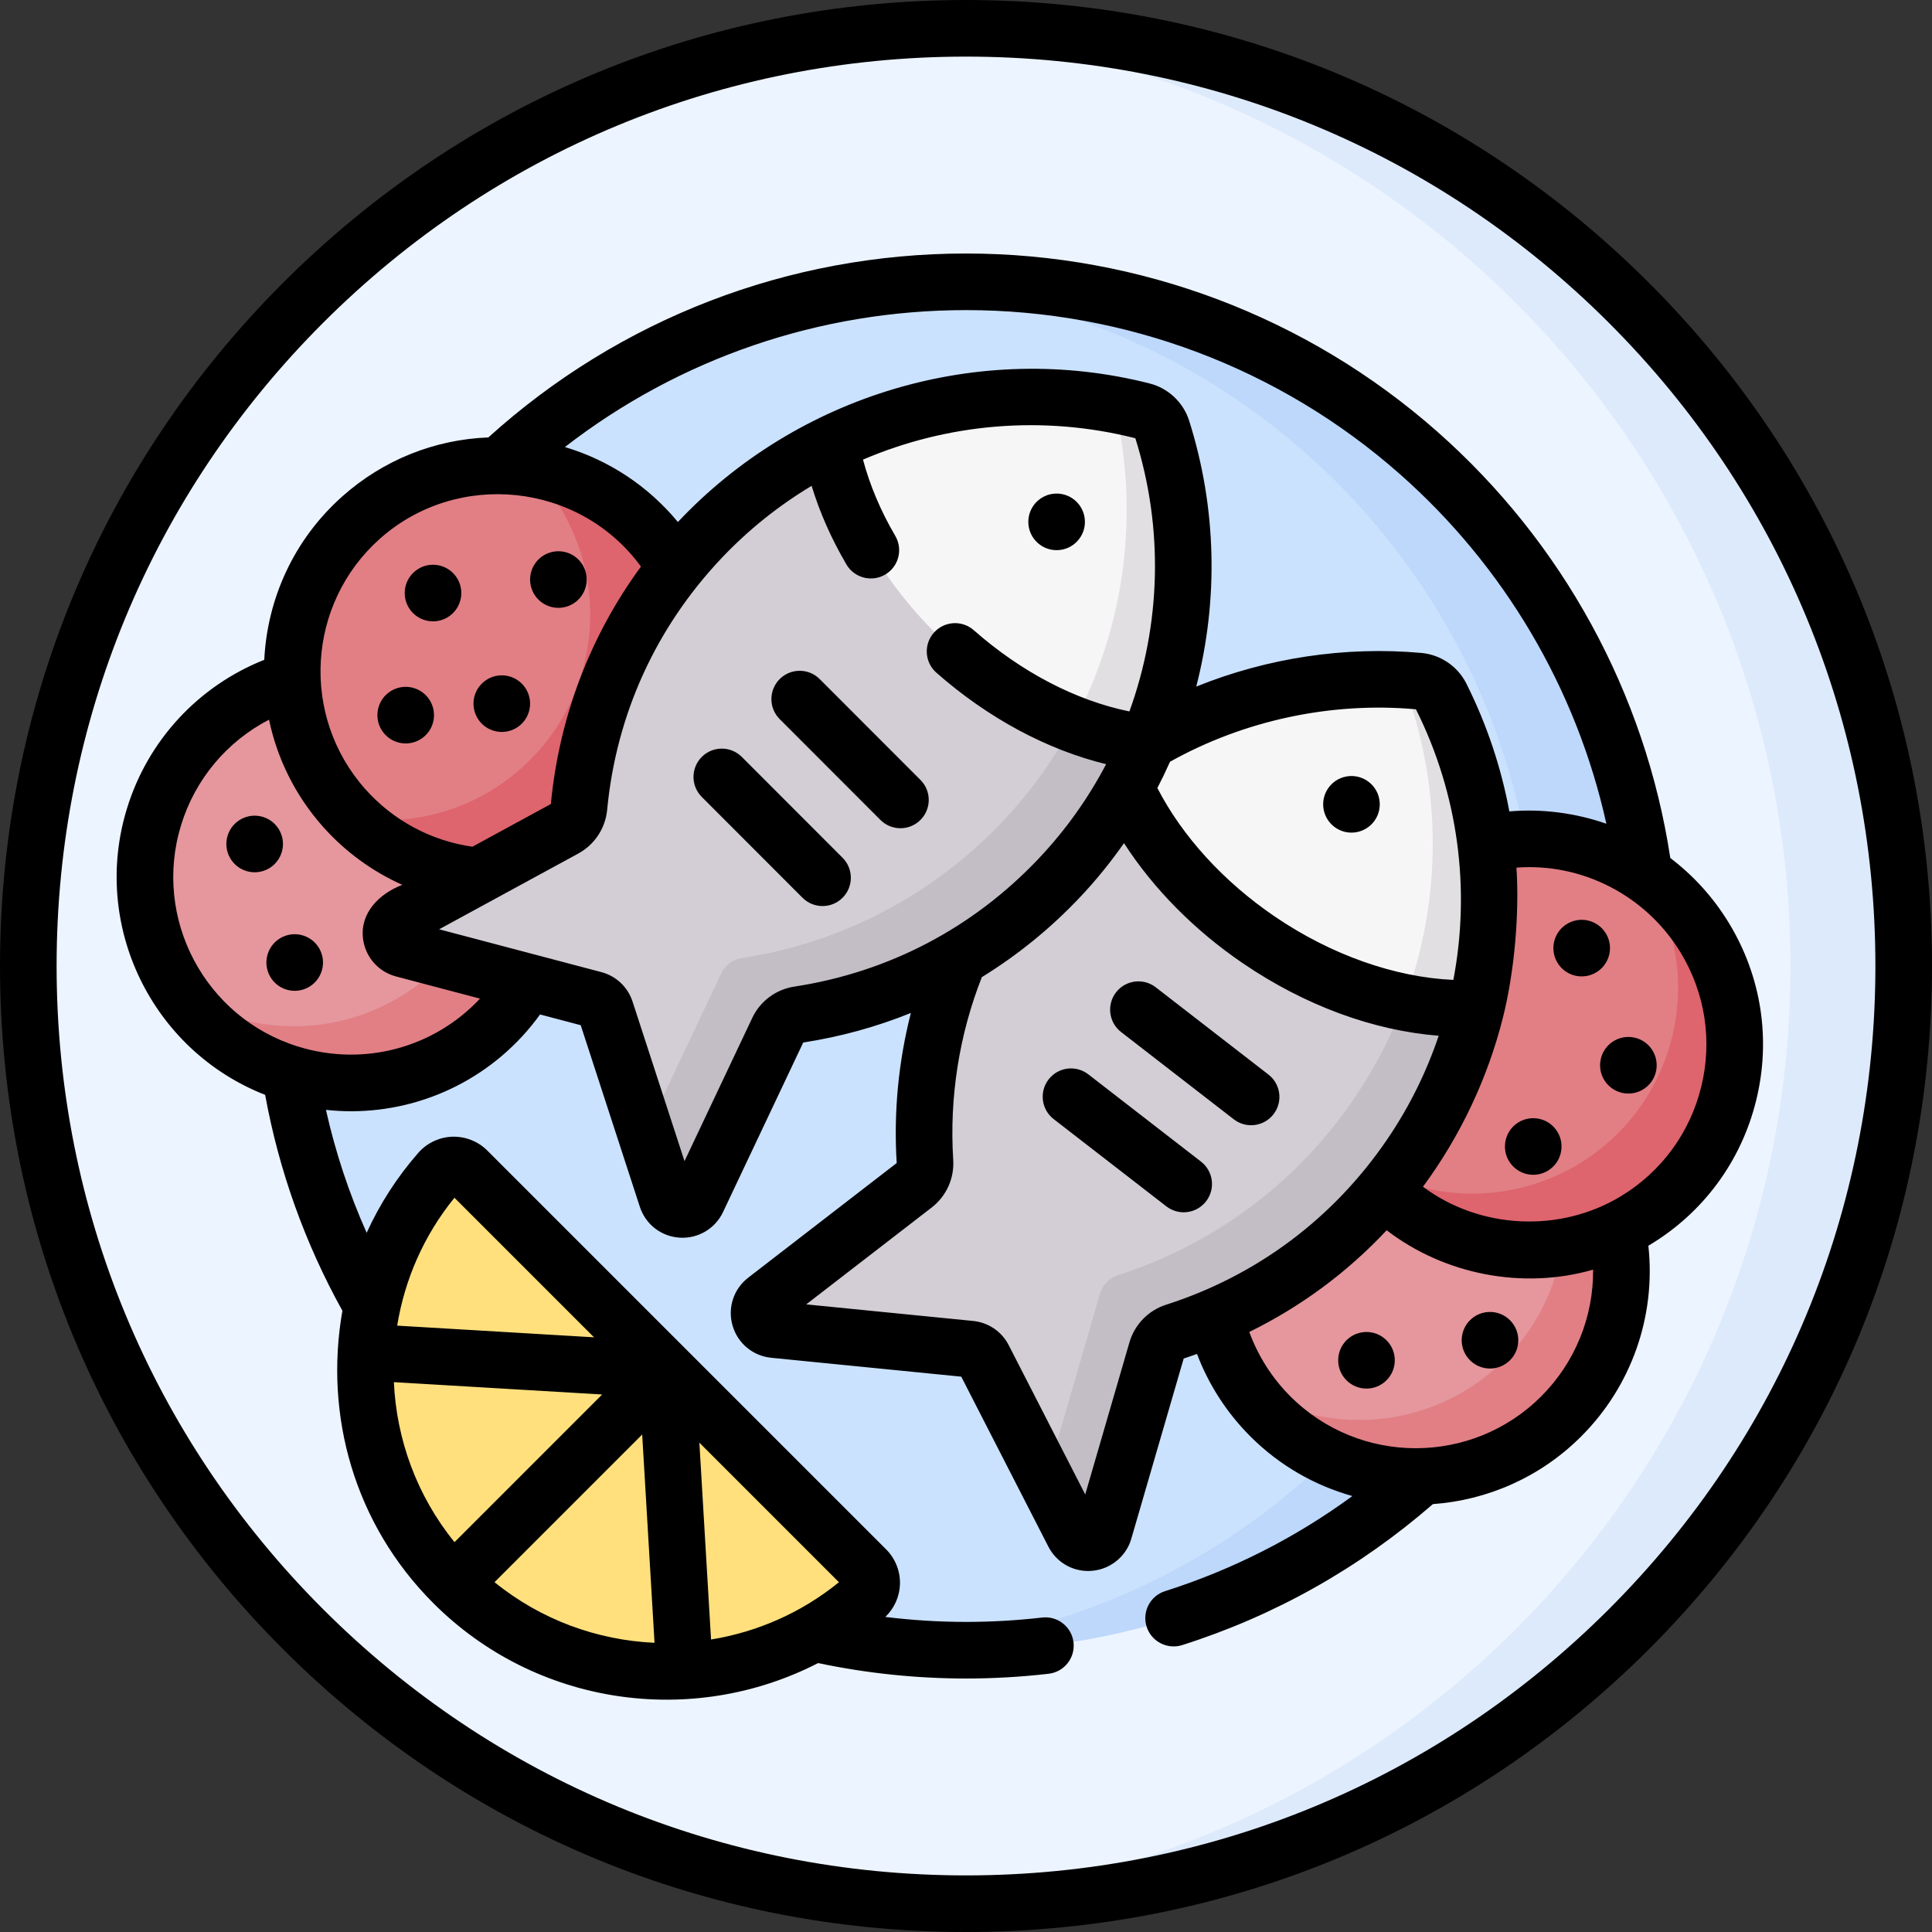 <svg viewBox="0 0 512 512" xmlns="http://www.w3.org/2000/svg"><rect x="0" y="0" width="512" height="512" fill="#333333" stroke="none"/><g><g><g><g><circle cx="256" cy="256" fill="#ecf4ff" r="248.5"/><path d="m256 7.5c-5.038 0-10.036.168-15 .464 130.256 7.758 233.5 115.831 233.5 248.036s-103.244 240.278-233.5 248.036c4.964.296 9.962.464 15 .464 137.243 0 248.5-111.257 248.5-248.5s-111.257-248.5-248.5-248.5z" fill="#ddeafb"/><circle cx="256" cy="256" fill="#cbe2ff" r="181.321"/><path d="m256 74.679c-5.052 0-10.053.217-15 .622 93.122 7.627 166.321 85.61 166.321 180.699s-73.199 173.072-166.321 180.699c4.947.405 9.948.622 15 .622 100.141 0 181.321-81.181 181.321-181.321s-81.18-181.321-181.321-181.321z" fill="#bed8fb"/></g><g><g><circle cx="375.2" cy="336.815" fill="#e5979d" r="54.5"/><path d="m413.737 298.278c-2.567-2.567-5.33-4.817-8.235-6.765 14.202 21.183 11.952 50.122-6.765 68.839s-47.656 20.967-68.839 6.765c1.948 2.905 4.198 5.668 6.765 8.235 21.284 21.283 55.791 21.283 77.075 0 21.283-21.283 21.283-55.79-.001-77.074z" fill="#e17f85"/></g><g><circle cx="405.2" cy="276.815" fill="#e17f85" r="54.5"/><path d="m435.474 231.481c8.211 12.263 11.448 27.798 7.67 43.265-7.142 29.24-36.635 47.154-65.875 40.013-6.365-1.555-12.192-4.17-17.343-7.61 7.312 10.921 18.569 19.246 32.343 22.61 29.24 7.142 58.733-10.772 65.875-40.013 5.587-22.875-4.162-45.902-22.67-58.265z" fill="#de646e"/></g></g><g><g><circle cx="92.914" cy="232.456" fill="#e5979d" r="54.5"/><path d="m123.197 187.142c8.803 13.167 11.828 30.038 6.803 46.355-8.859 28.767-39.36 44.904-68.127 36.045-5.184-1.597-9.951-3.905-14.243-6.771 6.716 10.046 16.794 17.938 29.243 21.771 28.766 8.859 59.268-7.278 68.127-36.045 7.262-23.582-2.282-48.32-21.803-61.355z" fill="#e17f85"/></g><g><circle cx="131.918" cy="177.879" fill="#e17f85" r="54.5"/><path d="m172.668 141.689c-8.805-9.914-20.417-15.852-32.577-17.689.88.865 1.745 1.753 2.577 2.689 19.987 22.506 17.945 56.952-4.56 76.939-12.591 11.183-28.919 15.464-44.363 13.13 20.265 19.935 52.794 21.025 74.363 1.87 22.505-19.986 24.547-54.433 4.56-76.939z" fill="#de646e"/></g></g><g><g><g><path d="m306.521 357.818c.678-2.333 2.474-4.169 4.787-4.911 24.596-7.892 46.843-23.736 62.515-46.738 8.322-12.215 14.088-25.417 17.418-38.973 3.428-13.954-4.107-26.288-5.71-40.303s-1.079-28.886-7.452-41.583c-1.124-2.239.468-4.571-2.027-4.798-42.041-3.819-84.842 14.666-110.297 52.027-15.671 23.001-22.276 49.504-20.62 75.281.156 2.425-.896 4.768-2.819 6.252l-39.441 30.452c-3.139 2.424-1.702 7.439 2.245 7.831l52.053 5.175c1.482.147 2.788 1.037 3.467 2.362l23.864 46.549c1.809 3.529 7.003 3.032 8.11-.776z" fill="#d3ced5"/><g><path d="m378.079 185.31c-1.124-2.239.468-4.571-2.027-4.797-1.477-.135-2.955-.234-4.433-.313 13.707 35.579 10.298 77.075-12.796 110.97-15.671 23.002-37.919 38.847-62.515 46.738-2.313.742-4.109 2.578-4.787 4.911l-13.908 47.849c-.133.459-.329.867-.568 1.229l7.458 14.548c1.809 3.529 7.003 3.032 8.11-.776l13.908-47.849c.678-2.333 2.474-4.169 4.787-4.911 24.596-7.892 46.843-23.736 62.515-46.738 8.322-12.215 14.088-25.416 17.418-38.973.296-1.203-.05-2.303.194-3.509 5.41-26.756-1.159-54.081-13.356-78.379z" fill="#c3bec6"/></g><path d="m376.038 180.511c-28.291-2.566-56.921 4.975-80.382 21.564 5.811 16.961 19.037 34.122 37.946 47.005s39.719 18.912 57.631 18.114c6.854-27.904-.05-52.144-12.79-77.534-1.128-2.247.099-8.922-2.405-9.149z" fill="#f7f6f7"/><path d="m394.662 236.451c-.394-8.475-.642-27.398-12.777-51.958-1.127-2.243-3.341-3.752-5.841-3.981-1.475-.134-2.95-.233-4.426-.312 10.414 27.031 10.936 57.475.464 85.408 6.589 1.316 13.036 1.858 19.142 1.587.063-.256.126-.512.187-.768-.024-1.529 3.254-8.663 3.251-29.976z" fill="#e2dfe3"/></g></g><g><g><g><path d="m206.135 272.965c1.039-2.196 3.103-3.725 5.504-4.092 25.535-3.899 50.01-16.022 69.125-36.252 10.151-10.743 17.934-22.866 23.368-35.725 5.511-13.041 2.441-25.695 3.139-39.578.718-14.297 2.311-27.716-2.035-41.46-.755-2.388.048-6.339-2.38-6.957-40.906-10.426-86.094 1.051-117.142 33.91-19.115 20.23-29.832 45.353-32.278 71.068-.23 2.419-1.639 4.566-3.773 5.727l-43.763 23.826c-3.484 1.896-2.858 7.076.977 8.088l50.578 13.35c1.44.38 2.588 1.465 3.049 2.881l16.194 49.74c1.228 3.771 6.434 4.103 8.13.517z" fill="#d3ced5"/><g><path d="m302.835 114.715c-.755-2.389 2.45-5.194.023-5.813-2.498-.637-5.012-1.188-7.538-1.662 9.033 38.076-.671 79.812-29.555 110.382-19.115 20.23-43.59 32.354-69.125 36.252-2.402.367-4.466 1.896-5.504 4.092l-20.031 42.346 5.593 17.181c1.228 3.771 6.434 4.103 8.13.518l21.307-45.044c1.039-2.196 3.103-3.725 5.504-4.092 25.535-3.898 50.01-16.021 69.125-36.252 10.151-10.743 17.934-22.866 23.368-35.724 11.188-26.473 7.269-55.094-1.297-82.184z" fill="#c3bec6"/></g><path d="m302.844 108.898c-27.528-7.012-56.991-4.099-82.782 8.567 3.053 17.667 13.395 36.705 30.026 52.42s36.225 24.961 54.036 27.008c11.185-26.467 12.424-56.048 3.864-83.134-.757-2.397-2.707-4.24-5.144-4.861z" fill="#f7f6f7"/><path d="m313.565 148.076c-.457-1.188 1.214-8.705-4.576-30.965-.319-1.122-.648-2.241-1-3.354-.758-2.396-2.708-4.238-5.144-4.858-.004-.001-.009-.002-.013-.004-1.124-.285-2.252-.55-3.381-.802-1.362-.304-2.731-.582-4.1-.848-.01-.002-.02-.004-.03-.006 6.693 28.215 3.087 58.435-10.976 84.636 6.674 2.584 13.34 4.277 19.773 5.018 5.913-14.016 9.831-30.771 9.447-48.817z" fill="#e2dfe3"/></g></g></g></g><g><g><path d="m229.549 415.919c2.053 2.053 1.923 5.41-.261 7.323-31.397 27.496-79.181 26.273-109.121-3.667s-31.163-77.724-3.667-109.121c1.913-2.184 5.27-2.314 7.323-.261z" fill="#ffe07d"/></g></g></g></g><path d="m112.495 195.129c3.097-2.75 3.378-7.491.628-10.588-2.75-3.098-7.491-3.378-10.588-.628-3.097 2.751-3.378 7.491-.628 10.589 2.75 3.097 7.491 3.378 10.588.627zm-37.839 30.742c1.219-3.959-1.002-8.156-4.96-9.375-3.959-1.22-8.156 1.001-9.375 4.96s1.002 8.156 4.96 9.375c3.958 1.22 8.156-1.001 9.375-4.96zm282.1-20.086c-4.07.771-6.744 4.696-5.972 8.766s4.696 6.743 8.765 5.973c4.07-.771 6.744-4.696 5.972-8.766-.771-4.07-4.695-6.744-8.765-5.973zm-218.797-13.704c3.097-2.75 3.378-7.49.628-10.588-2.751-3.097-7.491-3.378-10.588-.627-3.097 2.75-3.378 7.49-.628 10.588 2.75 3.097 7.491 3.378 10.588.627zm15-32.889c3.097-2.75 3.378-7.49.628-10.588-2.751-3.097-7.491-3.378-10.588-.627-3.097 2.75-3.378 7.49-.628 10.588 2.751 3.097 7.491 3.378 10.588.627zm-33.227 3.58c3.097-2.751 3.378-7.491.628-10.588-2.751-3.098-7.491-3.379-10.588-.628-3.097 2.75-3.378 7.491-.628 10.588 2.75 3.098 7.491 3.378 10.588.628zm269.828 187.102c-2.929 2.929-2.929 7.678 0 10.606 2.929 2.929 7.678 2.929 10.607 0s2.929-7.678 0-10.606c-2.93-2.929-7.678-2.929-10.607 0zm36.889-96.837c.983-4.024-1.482-8.083-5.506-9.065-4.024-.983-8.083 1.482-9.065 5.506-.983 4.024 1.482 8.083 5.506 9.065 4.023.983 8.082-1.482 9.065-5.506zm-18.347 43.507c-4.024-.982-8.083 1.482-9.065 5.507-.983 4.023 1.482 8.082 5.506 9.065 4.024.982 8.083-1.482 9.065-5.507.983-4.023-1.482-8.082-5.506-9.065zm25.216-21.528c-4.024-.983-8.083 1.482-9.065 5.506s1.482 8.082 5.506 9.065c4.024.982 8.083-1.482 9.065-5.507.983-4.023-1.482-8.082-5.506-9.064zm3.702-200.036c-48.352-48.351-112.64-74.98-181.02-74.98s-132.667 26.629-181.02 74.98c-48.351 48.352-74.98 112.64-74.98 181.02s26.629 132.668 74.98 181.02c48.353 48.351 112.64 74.98 181.02 74.98s132.668-26.629 181.02-74.98 74.98-112.64 74.98-181.02-26.629-132.668-74.98-181.02zm-10.607 351.433c-45.518 45.519-106.039 70.587-170.413 70.587s-124.894-25.068-170.413-70.587-70.587-106.039-70.587-170.413 25.068-124.894 70.587-170.413 106.039-70.587 170.413-70.587 124.895 25.068 170.413 70.587 70.587 106.039 70.587 170.413-25.068 124.895-70.587 170.413zm31.778-181.784c-4.121-6.785-9.4-12.593-15.542-17.248-6.643-43.65-28.518-83.705-61.853-113.085-34.472-30.384-78.792-47.116-124.796-47.116-46.996 0-91.822 17.294-126.58 48.741-14.293.552-27.838 5.979-38.67 15.602-12.953 11.503-19.928 27.26-20.715 43.333-17.4 6.91-30.802 21.268-36.373 39.356-9.602 31.168 6.712 64.229 36.606 75.94 3.671 20.115 10.551 39.325 20.473 57.209-4.872 27.763 3.179 56.575 24.121 77.518 27.231 27.231 68.592 33.002 101.949 15.851 12.816 2.703 25.982 4.091 39.188 4.091 7.318 0 14.689-.424 21.908-1.259 4.114-.476 7.064-4.197 6.588-8.312-.476-4.114-4.198-7.068-8.312-6.588-6.648.77-13.439 1.159-20.184 1.159-7.16 0-14.303-.452-21.377-1.319 2.358-2.257 3.773-5.369 3.881-8.64.113-3.441-1.217-6.812-3.652-9.246l-105.726-105.727c-2.435-2.435-5.811-3.745-9.248-3.651-3.454.115-6.742 1.673-9.021 4.275-5.7 6.509-10.257 13.658-13.684 21.19-4.675-10.469-8.284-21.357-10.79-32.577 2.232.242 4.462.365 6.68.365 19.603 0 38.296-9.329 50.063-25.646l10.773 2.844 15.667 48.125c1.517 4.658 5.656 7.869 10.545 8.18 4.838.307 9.405-2.341 11.497-6.777l21.259-44.943c9.911-1.521 19.452-4.166 28.526-7.827-3.305 12.922-4.596 26.4-3.754 39.764l-39.357 30.388c-3.869 2.991-5.5 7.963-4.154 12.666 1.346 4.706 5.364 8.065 10.25 8.561l50.363 5.003 23.084 45.036c2.059 4.016 6.117 6.467 10.557 6.466 5.278-.001 9.977-3.486 11.43-8.564l13.877-47.74c1.189-.383 2.359-.802 3.531-1.216 3.09 8.157 7.89 15.599 14.135 21.846 7.779 7.778 17.131 13.04 27.04 15.812-15.085 11.044-31.72 19.503-49.651 25.207-3.947 1.256-6.129 5.474-4.874 9.421 1.269 3.992 5.561 6.102 9.421 4.874 24.576-7.818 46.91-20.393 66.439-37.365 14.335-1.042 28.376-7.013 39.313-17.949 13.373-13.373 19.816-31.921 17.792-50.524 14.419-8.552 24.606-22.313 28.589-38.598 3.936-16.092 1.367-32.749-7.232-46.906zm-235.863 174.675c-10.052 8.177-21.777 13.213-33.894 15.18l-3.093-52.167zm-48.869 16.053c-15.141-.679-30.079-6.062-42.403-16.065l39.13-39.13zm-53.021-117.943 36.986 36.986-52.165-3.094c1.966-12.116 7.002-23.84 15.179-33.892zm39.141 52.141-39.13 39.131c-10.002-12.323-15.385-27.263-16.065-42.403zm96.421-287.375c42.35 0 83.147 15.402 114.879 43.369 27.778 24.483 46.91 57.011 54.825 92.75-8.244-2.875-17.124-4.007-25.71-3.27-2.166-11.628-5.958-23.05-11.412-33.915-2.268-4.515-6.806-7.608-11.854-8.074-20.243-1.833-40.892 1.314-59.709 8.908 5.88-22.812 5.469-47.213-1.883-70.465-1.526-4.825-5.521-8.599-10.426-9.85-45.266-11.546-93.417 3.053-125.059 36.703-7.91-9.554-18.318-16.406-29.95-19.862 30.334-23.504 67.515-36.294 106.299-36.294zm129.151 177.502c-15.471-.679-32.401-6.632-47.33-16.801-13.567-9.24-24.49-21.23-31.105-34.048 1.186-2.292 2.304-4.612 3.347-6.965 19.66-10.974 42.699-15.918 65.175-13.901 11.28 22.536 14.488 47.767 9.913 71.715zm-284.44-116.946c20.529-18.23 52.824-14.927 69.15 7.408-13.482 18.402-21.672 39.874-23.881 62.93l-20.789 11.316c-10.974-1.575-20.997-6.956-28.414-15.3-17.208-19.379-15.444-49.145 3.934-66.354zm-21.633 134.636c-24.766-7.63-38.708-33.982-31.08-58.745 3.754-12.192 12.199-22.16 23.297-27.906 2.142 10.2 6.866 19.996 14.269 28.332 5.923 6.664 13.108 11.89 21.067 15.442-6.036 2.279-11.258 7.382-10.432 14.213.588 4.863 4.028 8.813 8.765 10.063l22.239 5.87c-12.058 12.917-30.597 18.13-48.125 12.731zm131.429-15.913c-4.877.746-9.045 3.848-11.151 8.299l-17.954 37.955-13.767-42.285c-1.256-3.855-4.347-6.774-8.266-7.81l-42.995-11.349 36.878-20.075c4.324-2.355 7.185-6.693 7.652-11.604 2.394-25.168 12.858-48.207 30.263-66.626 7.153-7.571 15.22-13.997 23.919-19.213 2.134 7.004 5.206 13.981 9.229 20.842 2.116 3.609 6.742 4.741 10.264 2.676 3.573-2.096 4.771-6.69 2.676-10.264-3.868-6.596-6.766-13.481-8.552-20.205 22.414-9.593 47.747-11.858 72.173-5.664 7.57 24.042 6.742 49.469-1.572 72.395-14.138-2.875-28.587-10.382-41.246-21.526-3.108-2.736-7.847-2.436-10.585.673-2.737 3.109-2.436 7.849.673 10.585 13.677 12.042 29.342 20.434 44.991 24.25-4.714 8.978-10.671 17.391-17.822 24.959-17.352 18.361-39.683 30.143-64.808 33.987zm98.514 84.309c-4.693 1.505-8.319 5.224-9.703 9.959l-11.719 40.316-20.292-39.588c-1.851-3.593-5.358-5.98-9.396-6.388l-44.248-4.396 33.235-25.662c3.903-3.009 6.04-7.75 5.716-12.668-1.052-16.467 1.574-33.143 7.588-48.393 9.447-5.815 18.184-12.89 26.013-21.177 4.272-4.521 8.147-9.321 11.658-14.329 7.764 12.03 18.624 23.062 31.504 31.836 16.433 11.192 34.513 17.831 51.892 19.205-3.234 9.609-7.784 18.859-13.648 27.463-14.268 20.947-34.534 36.1-58.6 43.822zm99.416 24.278c-18.326 18.328-48.146 18.328-66.473 0-4.865-4.864-8.556-10.688-10.889-17.064 13.702-6.729 25.972-15.806 36.41-26.954 15.312 11.772 36.106 15.806 54.708 10.438.102 12.476-4.753 24.577-13.756 33.58zm42.417-82.075c-2.978 12.195-10.526 22.5-21.255 29.017-16.211 9.846-37.443 8.759-52.497-2.495 9.974-13.507 17.153-28.841 21.152-44.669 3.074-12.166 4.426-27.541 3.622-39.895 17.43-1.315 34.345 7.422 43.495 22.487 6.518 10.731 8.465 23.357 5.483 35.555zm-132.569 19.869-29.867-23.129c-3.274-2.537-7.986-1.939-10.521 1.338-2.536 3.274-1.938 7.985 1.338 10.521l29.867 23.129c3.249 2.52 7.97 1.956 10.521-1.338 2.536-3.274 1.938-7.985-1.338-10.521zm-121.695-107.25c-2.928-2.931-7.677-2.932-10.607-.005-2.93 2.928-2.932 7.677-.004 10.606l26.7 26.723c2.928 2.93 7.676 2.932 10.606.005 2.931-2.928 2.933-7.677.005-10.606zm83.639-54.795c4.141-.117 7.402-3.568 7.284-7.709s-3.569-7.402-7.71-7.284c-4.14.117-7.402 3.568-7.284 7.709s3.57 7.402 7.71 7.284zm76.602 209.389c-2.929 2.93-2.929 7.678 0 10.606 2.929 2.93 7.678 2.93 10.607 0 2.929-2.929 2.929-7.677 0-10.606s-7.678-2.929-10.607 0zm-139.597-175.22c-2.928-2.931-7.676-2.932-10.606-.005-2.93 2.928-2.933 7.677-.005 10.606l26.699 26.724c2.928 2.93 7.676 2.933 10.606.005s2.933-7.677.005-10.606zm-136.926 67.944c-3.959-1.22-8.156 1.001-9.375 4.96s1.002 8.156 4.96 9.375c3.959 1.22 8.156-1.002 9.375-4.96 1.219-3.959-1.002-8.156-4.96-9.375zm255.844 36.86-29.867-23.129c-3.274-2.538-7.986-1.938-10.521 1.338-2.536 3.274-1.938 7.985 1.338 10.521l29.867 23.129c3.249 2.52 7.97 1.956 10.521-1.338 2.536-3.274 1.938-7.985-1.338-10.521z"/></g></svg>